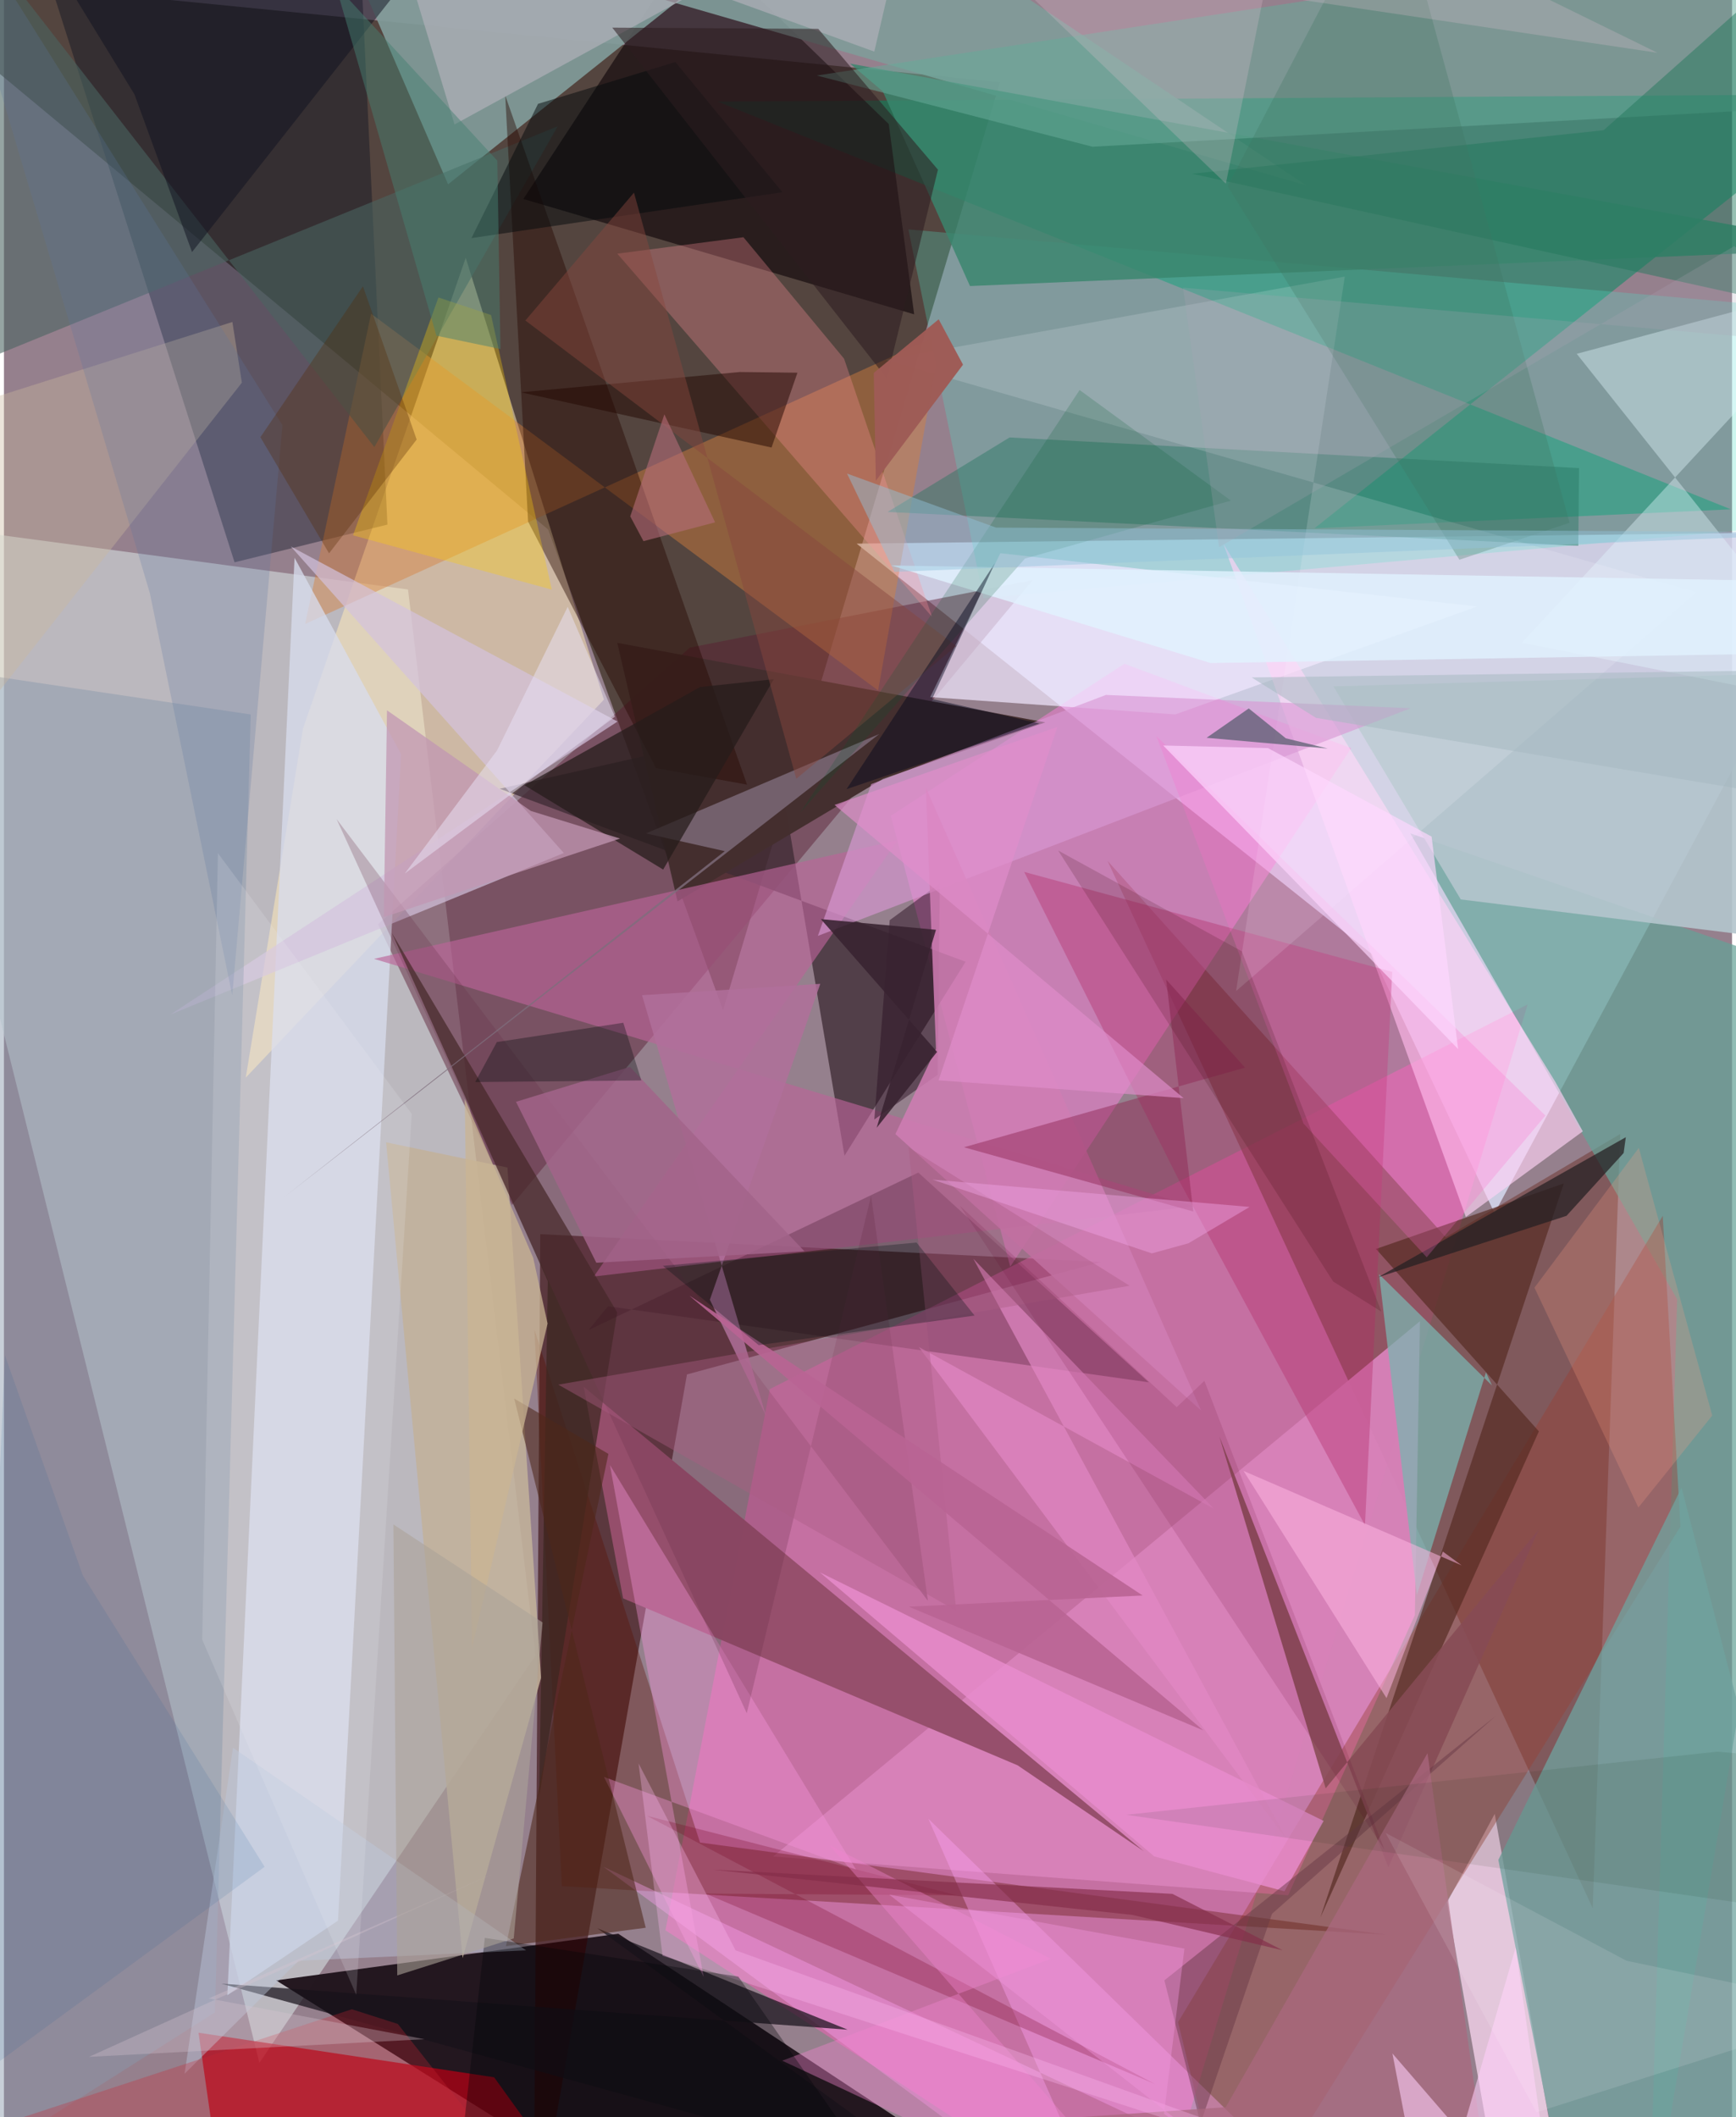 <svg xmlns="http://www.w3.org/2000/svg" width="228" height="278" viewBox="0 0 836 1024"><path fill="#95808d" d="M0 0h836v1024H0z"/><path fill="#221704" fill-opacity=".565" d="M-62-14.088L263.275 256.09l84.601 232.535L481.834 39.722z"/><path fill="#d4d7ed" fill-opacity=".867" d="M721.127 586.81L898 257.104l-485.516 5.834 249.393 198.599z"/><path fill="#dbe8e9" fill-opacity=".537" d="M123.575 997.718L-62 250.74l257.473 34.373 61.658 515.575z"/><path fill="#22161e" fill-opacity=".984" d="M454.967 1039.536L335.89 1086 131.67 957.836l165.544-22.544z"/><path fill="#2f0002" fill-opacity=".565" d="M530.584 610.392l-200.16 54.368L256.24 1086l3.209-489.083z"/><path fill="#fc5ebc" fill-opacity=".459" d="M737.134 485.813L370.512 671.852 320.01 933.62 554.007 1086z"/><path fill="#008a5f" fill-opacity=".514" d="M898 45.583l-552.656 3.563 490.083 197.198-201.434 9.184z"/><path fill="#754542" fill-opacity=".647" d="M781.924 548.455l-13.318 374.516L533.89 416.387 697.52 598.43z"/><path fill="#fee8b9" fill-opacity=".537" d="M144.658 352.413l78.73-227.73 66.85 213.71-173.257 182.8z"/><path fill="#591c31" fill-opacity=".455" d="M245.81 582.799l-64.872-135.78 150.888-133.807 165.836-32.63z"/><path fill="#000d1d" fill-opacity=".373" d="M111.557 271.975L5.249-62h165.277l14.99 315.727z"/><path fill="#ff7fdd" fill-opacity=".475" d="M542.03 321.046l109.698 40.827-164.92 250.787-57.777-218.082z"/><path fill="#090005" fill-opacity=".576" d="M334.358-30.772L251.272 96.242l189.062 55.79-12.301-92.037z"/><path fill="#819c9a" fill-opacity=".918" d="M629.945 89.66L404.168-62 214.852 89.151 155.862-47.41z"/><path fill="#65a197" fill-opacity=".718" d="M809.452 628.429l-129.08-225.348L898 478.227 795.71 1086z"/><path fill="#3f2c35" fill-opacity=".769" d="M406.63 558.98l58.6-93.815-225.406-83.68L371.669 351.7z"/><path fill="#d7803d" fill-opacity=".447" d="M422.884 333.94L177.596 151.735l-31.884 150.047 307.803-140.228z"/><path fill="#d882b9" fill-opacity=".949" d="M682.559 781.157L621.246 916.68 372.11 897.941l312.902-258.92z"/><path fill="#f4d1e9" fill-opacity=".796" d="M754.617 1065.653l-33.42-188.35-23.038 42.732L727.517 1086z"/><path fill="#b70014" fill-opacity=".722" d="M94.12 983.153l143.007 21.555 38.208 53.061L108.826 1086z"/><path fill="#d8dcec" fill-opacity=".769" d="M108.073 965.006l32.503-695.237 51.566 94.967-30.531 564.208z"/><path fill="#4edfc8" fill-opacity=".278" d="M843.142 256.305l-369.31 33.003-36.28-178.344L898 151.671z"/><path fill="#994134" fill-opacity=".412" d="M594.129 1086l216.907-347.643-8.555-150.294L567.994 978.04z"/><path fill="#442f2f" fill-opacity=".992" d="M296.697 310.925l29.152 125.047 99.41-59.263 78.51-27.33z"/><path fill="#954f6c" fill-opacity=".992" d="M299.511 773.067l190.875 80.761 61.07 41.577L280.45 670.681z"/><path fill="#f1e6ff" fill-opacity=".706" d="M448.063 337.176l118.575 8.371 146.04-52.197-230.663-25.78z"/><path fill="#bb6498" fill-opacity=".643" d="M179.021 463.764l396.38 119.663-290.065 33.983 147.02-211.036z"/><path fill="#6fa39f" fill-opacity=".749" d="M811.559 719.515L898 1051.828 759.671 1086l-36.73-186.423z"/><path fill="#b3c4cc" fill-opacity=".91" d="M867.431 325.614l7.953 130.596-170.623-21.185-61.612-103.06z"/><path fill="#d3c2de" fill-opacity=".69" d="M80.56 490.687l216.25-141.703-158.02-84.663L270.853 412.58z"/><path fill="#8897aa" fill-opacity=".463" d="M102.087 973.321l-128.557 81.552 12.905-729.08 132.952 19.776z"/><path fill="#4a6461" fill-opacity=".584" d="M179.178 216.227L-37.434-62-62 195.465 267.884 61.09z"/><path fill="#591100" fill-opacity=".349" d="M336.744 891.178l331.75 44.54-398.61-23.477-13.27-269.213z"/><path fill="#3a856d" fill-opacity=".824" d="M467.336 138.351L898 120.16 409.32 30.764l15.852 13.45z"/><path fill="#552a21" fill-opacity=".675" d="M636.82 927.503l105.735-235.201-78.805-88.229 90.858-31.668z"/><path fill="#260900" fill-opacity=".431" d="M242.49 46.149L359.47 379.5l-44.016-7.997-61.897-119.22z"/><path fill="#ffd2f6" fill-opacity=".651" d="M763.805 547.188l-56.593 41.425-117.294-325.61 160.52 260.132z"/><path fill="#b22865" fill-opacity=".361" d="M671.615 470.07l-13.19 267.627-89.77-166.393-75.097-149.594z"/><path fill="#ff939c" fill-opacity=".302" d="M406.427 173.482l-48.678-58.737-61.027 7.947L448.98 298.348z"/><path fill="#24745e" fill-opacity=".424" d="M427.47 247.613l59.02-36.029 275.48 14.817-.346 37.61z"/><path fill="#ffa4f8" fill-opacity=".38" d="M289.945 902.848l349.8 164.839-192.558-188.038L538.16 1086z"/><path fill="#c2b19a" fill-opacity=".871" d="M243.572 564.697l-58.694-12.194 37.011 394.556 37.945-135.562z"/><path fill="#7bb3af" fill-opacity=".741" d="M683.528 771.432l33.429-107.67 2.905 6.343-54.614-53.823z"/><path fill="#3c2720" fill-opacity=".71" d="M263.105 619.706l-4.212 249.565 37.774-234.5-109.05-183.6z"/><path fill="#17111a" fill-opacity=".71" d="M105.14 959.41l351.854 97.035-169.93-123.813L408.16 981.69z"/><path fill="#67a999" fill-opacity=".537" d="M393.222 36.532l133.371 34.435L850.81 53.074l23.421-90.023z"/><path fill="#e4f8ff" fill-opacity=".392" d="M734.407 310.845L898 134.272l-137.133 36.86L898 343.494z"/><path fill="#864c54" fill-opacity=".878" d="M587.99 694.796l51.42 170.149 103.227-125.39-72.905 163.589z"/><path fill="#f995dc" fill-opacity=".376" d="M290.265 859.446l48.25 96.785-45.357-247.645 119.065 195.678z"/><path fill="#290516" fill-opacity=".251" d="M292.197 631.787l261.633 36.781-111.482-101.433-159.6 76.22z"/><path fill="#ffce07" fill-opacity=".329" d="M210.187 143.87l25.462 8.5 29.369 132.807-96.17-26.257z"/><path fill="#fcfbff" fill-opacity=".161" d="M596.078 479.326l52.583-345.544-222.131 40.236 392.153 112.477z"/><path fill="#2b1224" fill-opacity=".494" d="M452.758 427.187l-1.055 92.652-30.643 21.605 7.433-96.37z"/><path fill="#d999d5" fill-opacity=".631" d="M680.473 342.566L393.751 452.654l25.805-73.403 113.558-43.145z"/><path fill="#663046" fill-opacity=".247" d="M446.98 774.285L160.896 396.133l198.458 432.516 60.135-250.33z"/><path fill="#4e271a" fill-opacity=".569" d="M310.466 932.376L246.842 676.44l45.575 26.75-49.58 238.096z"/><path fill="#cf7db3" fill-opacity=".859" d="M445.972 380.899l133.222 301.38-147.935-133.772 19.625-41.224z"/><path fill="#ffb7e3" fill-opacity=".522" d="M705.2 757.122l-105.53-45.689 69.172 109.878 27.262-70.87z"/><path fill="#e98ccd" fill-opacity=".812" d="M556.511 897.903l-161.778-137.4L638.43 880.715l-18.961 34.036z"/><path fill="#43535e" fill-opacity=".631" d="M581.794 356.843l20.4-14.195 17.942 14.447 20.294 4.944z"/><path fill="#8e2854" fill-opacity=".471" d="M464.433 554.887l135.96-38.513-38.16-42.64 13.134 112.23z"/><path fill="#7e6d7c" fill-opacity=".8" d="M348.72 411.676l-38.15-8.576 112.854-48.07-287.55 223.684z"/><path fill="#251c1b" fill-opacity=".733" d="M372.41 328.498l-53.502 92.084-67.124-40.794 84.987-47.496z"/><path fill="#cab99d" fill-opacity=".376" d="M-62 210.355v199.864l177.097-225.128-4.59-29.36z"/><path fill="#21775a" fill-opacity=".467" d="M849.106 144.59l16.743-163.283-91.983 81.682-199.05 21.045z"/><path fill="#bec9dc" fill-opacity=".435" d="M142.562 948.345l110.051-5.029-141.808-97.978L87.37 1003.02z"/><path fill="#230700" fill-opacity=".498" d="M371.334 216.455l12.536-36.196-27.87-.328-105.971 9.815z"/><path fill="#e288c5" fill-opacity=".675" d="M585.36 729.73l-142.8-78.24 177.99 238.196-151.585-280.873z"/><path fill="#702" fill-opacity=".259" d="M311.011 878.216l149.97 38.46-121.628-.817 217.552 92.153z"/><path fill="#b0b0b9" fill-opacity=".698" d="M217.98 60.191L181.004-62l240.04 86.952L441.284-62z"/><path fill="#f183cd" fill-opacity=".404" d="M567.446 1086l-190.934-89.32 129.873-49.277L399.42 892.49z"/><path fill="#252022" fill-opacity=".733" d="M755.908 588.053l27.65-30.381 1.052-7.645-119.864 67.743z"/><path fill="#c197b2" fill-opacity=".745" d="M185.303 343.564l-1.54 100.032 114.277-38.02-43.137-13.348z"/><path fill="#673844" fill-opacity=".471" d="M561.38 957.828l17.48 69.207 34.584-101.386 108.308-95.77z"/><path fill="#ff6ccd" fill-opacity=".247" d="M688.289 608.099l57.401-68.546L557.533 356.05l71.188 187.415z"/><path fill="#fea185" fill-opacity=".235" d="M826.417 684.641l-35.73 44.494-50.276-106.33 50.483-67.61z"/><path fill="#040a0d" fill-opacity=".506" d="M376.59 92.973l-51.78-62.96-66.433 20.212-32.205 64.933z"/><path fill="#101220" fill-opacity=".51" d="M63.117 45.609l27.871 76.296L235.688-62H-2.864z"/><path fill="#b0709b" fill-opacity=".827" d="M308.684 481.344l86.234-5.505-53.42 152.791 27.126 56.135z"/><path fill="#2f0002" fill-opacity=".157" d="M666.365 634.408l-67.559-174.33-88.793-48.692L643.03 619.831z"/><path fill="#e1f2ff" fill-opacity=".804" d="M898 281.63l-468.817-8.138 154.606 47.207 300.187-4.991z"/><path fill="#468172" fill-opacity=".486" d="M160.424-7.283L209.2 162.354l30.992 6.473-1.513-91.092z"/><path fill="#5e77a1" fill-opacity=".239" d="M134.74 205.657l-24.308 275.764L70.581 286.88-33.209-62z"/><path fill="#a9677e" fill-opacity=".737" d="M688.67 847.962l-97.613 171.213-263.602 17.995 386.185-11.736z"/><path fill="#3e7761" fill-opacity=".29" d="M757.405 252.828l-53.302 17.905-112.148-180.69L671.456-62z"/><path fill="#88473e" fill-opacity=".459" d="M383.299 376.663l-78.518-283.48-52.538 61.834 208.462 157.417z"/><path fill="#e3c3d3" fill-opacity=".247" d="M799.889 25.522L621.389-62 591.122 88.846 475.113-22.745z"/><path fill="#2c1d20" fill-opacity=".545" d="M427.108 183.102l24.728-101.036-57.897-68.098-99.66-.604z"/><path fill="#e8e0f4" fill-opacity=".522" d="M238.533 362.98L193.9 422.502l101.667-75.868-22.846-53.134z"/><path fill="#ffd8ff" fill-opacity=".663" d="M560.806 360.567l50.723 1.262 79.132 42.808 12.832 102.767z"/><path fill="#a3648a" fill-opacity=".843" d="M387.23 605.174l-100.658 5.572-38.853-77.84 55.138-16.894z"/><path fill="#552900" fill-opacity=".314" d="M124.059 211.447l49.604-72.986 25.99 74.134-42.38 55.024z"/><path fill="#005c2f" fill-opacity=".184" d="M385.276 392.973L520.38 188.644l73.166 53.489-99.614 28.032z"/><path fill="#00051c" fill-opacity=".439" d="M479.408 272.332L449 338.055l51.969 11.884-93.345 31.743z"/><path fill="#010c0a" fill-opacity=".325" d="M308.346 522.578l-8.72-27.91-61.173 9.338-10.473 19.334z"/><path fill="#ac5c84" fill-opacity=".404" d="M437.618 554.906l106.93 66.967-276.39 47.831 192.54 109.356z"/><path fill="#93c2db" fill-opacity=".447" d="M430.768 276.61L898 257.533l-418.04-2.346-72.092-26.13z"/><path fill="#9e5b56" fill-opacity=".98" d="M421.805 232.494l42.16-56.112-11.774-21.953-31.403 25.925z"/><path fill="#620028" fill-opacity=".129" d="M580.733 667.849l87.11 226.746-205.47-311.483 104.968 97.503z"/><path fill="#cab492" fill-opacity=".737" d="M226.417 797.247l-3.485-265.732 33.111 76.873 6.95 31.758z"/><path fill="#c92834" fill-opacity=".298" d="M-29.18 1036.633L275.116 1086 190.54 978.917l-22.262-7.104z"/><path fill="#382330" fill-opacity=".878" d="M422.186 545.468l29.226-36.71-56.218-64.22 55.698 5.166z"/><path fill="#aea6b4" fill-opacity=".227" d="M587.847 264.671l-17.44-125.534L898 167.762l-60.927-48.713z"/><path fill="#fbb7f1" fill-opacity=".322" d="M353.954 943.315L751.016 1086 318.612 945.92l-11.6-93z"/><path fill="#b96493" fill-opacity=".902" d="M437.763 777.088l142.457 59.844-248.665-210.289L550.866 771.69z"/><path fill="#e18ecb" fill-opacity=".659" d="M401.817 389.305l107.823-37.738-57.498 170.954 118.534 8.61z"/><path fill="#011212" fill-opacity=".298" d="M441.487 600.973l28.071 35.326-104.436 14.295-46.335-38.347z"/><path fill="#f297e0" fill-opacity=".4" d="M561.187 1022.36l39.17 28.732L428.276 916.37l142.801 26.108z"/><path fill="#f0a4e4" fill-opacity=".443" d="M555.311 606.215l17.69-4.875 29.618-17.592L449.21 570.54z"/><path fill="#b76d7c" fill-opacity=".569" d="M319.492 200.407l-16.51 49.352 6.4 11.986 34.643-9.109z"/><path fill="#ffcefa" fill-opacity=".576" d="M671.696 993.184L751.864 1086l-20.533-144.087L689.54 1086z"/><path fill="#d7c5d0" fill-opacity=".322" d="M237.717 905.765L41.171 994.822l162.229-8.534L99.078 966.56z"/><path fill="#842c48" fill-opacity=".639" d="M618.63 943.297l-53.367-27.302-222.257-11.71L545.98 926.19z"/><path fill="#000308" fill-opacity=".337" d="M355.267 956.013L445.956 1086l-226.003-34.928 12.678-113.78z"/><path fill="#fffdff" fill-opacity=".122" d="M784.994 948.373l-116.59-61.852 72.99 135.13L898 971.885z"/><path fill="#aca398" fill-opacity=".584" d="M260.563 784.71l-72.167-47.396 1.87 218.13 56.346-17.888z"/><path fill="#002c01" fill-opacity=".086" d="M898 928.653l-10.174-76.532-59.017-4.894-285.903 30.532z"/><path fill="#1c5c93" fill-opacity=".118" d="M.45 655.482l-15.33 350.842 140.97-103.412L38.2 762.091z"/><path fill="#eeeef3" fill-opacity=".165" d="M95.905 793l7.605-380.349 93.778 126.135-26.868 426.062z"/><path fill="#a6b9c0" fill-opacity=".522" d="M856.243 384.334L634.711 347.2l-31.121-19.546 294.41-3.92z"/></svg>